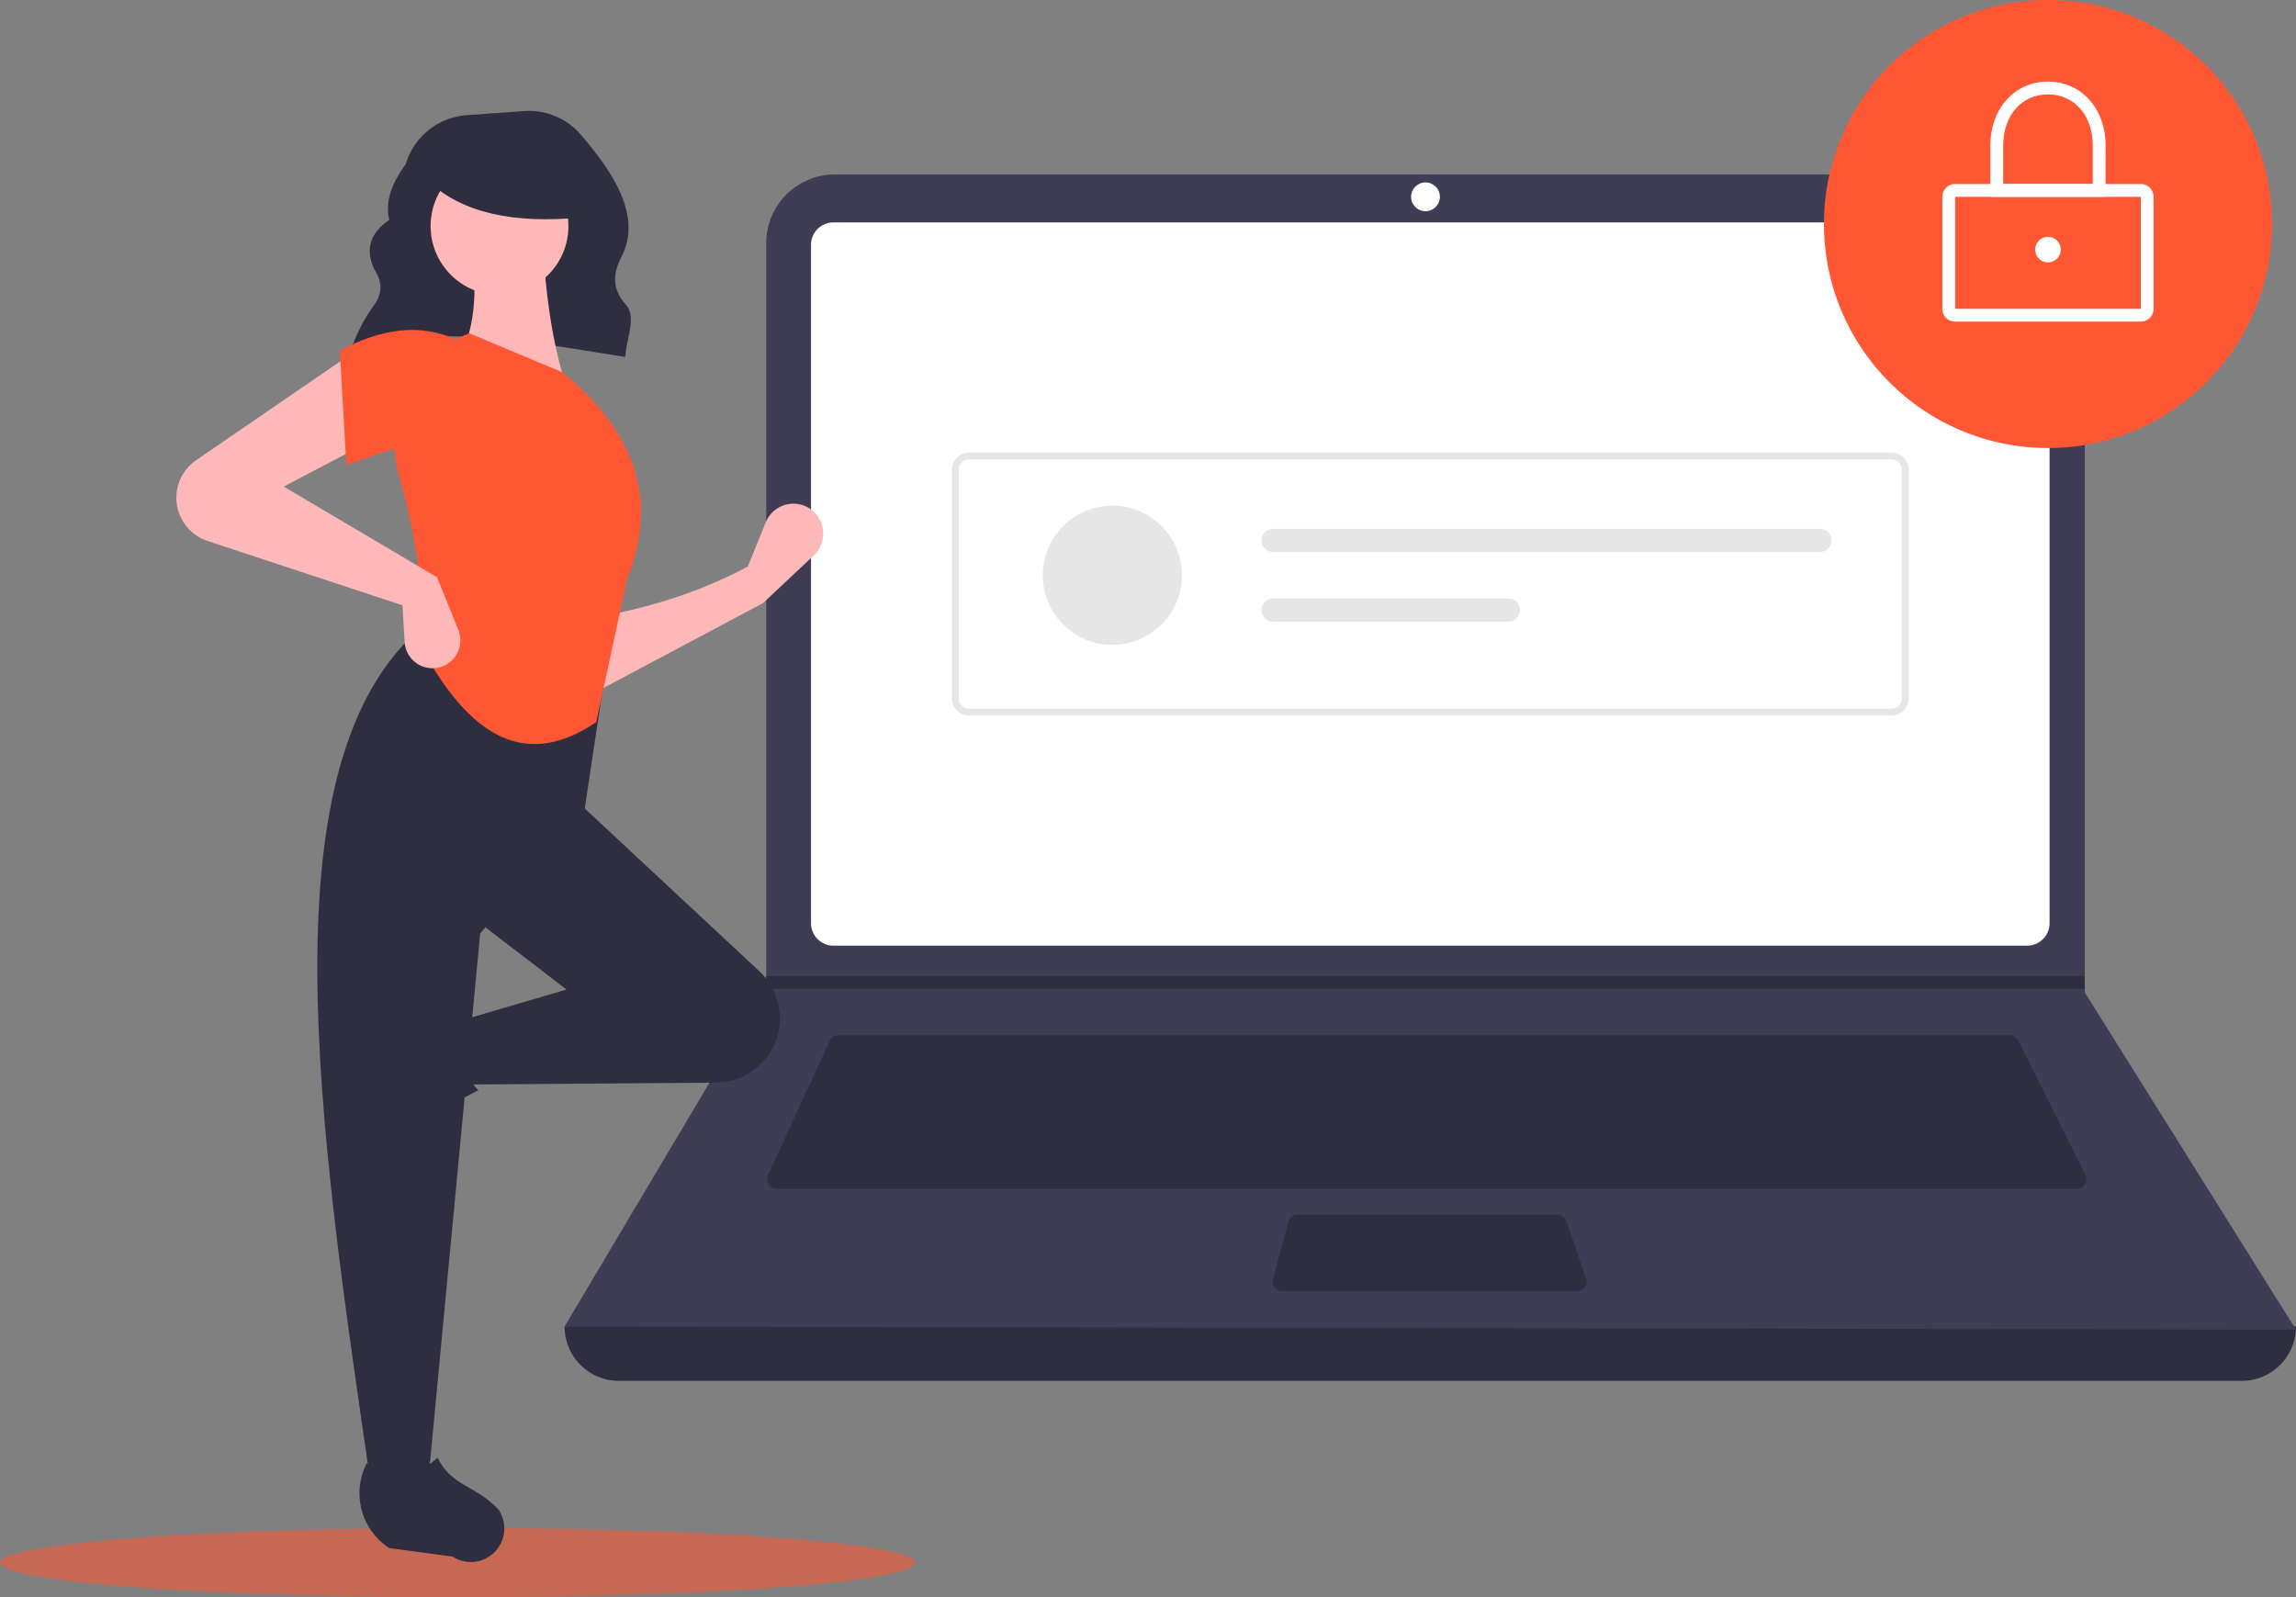 <svg id="Grupo_1" data-name="Grupo 1" xmlns="http://www.w3.org/2000/svg" width="793" height="551.732" viewBox="0 0 793 551.732">
  <rect x="0" y="0" width="793" height="551.732" fill="#808080" stroke="none"/>
  <ellipse id="Elipse_1" data-name="Elipse 1" cx="158" cy="12" rx="158" ry="12" transform="translate(0 527.732)" fill="rgba(255,87,51,0.56)"/>
  <path id="Trazado_1" data-name="Trazado 1" d="M324.272,296.554c27.5-11.7,61.744-4.285,95.191.858.311-6.228,4.084-13.808.132-18.153-4.8-5.279-4.359-10.825-1.47-16.4,7.388-14.265-3.2-29.444-13.884-42.065a23.669,23.669,0,0,0-19.755-8.292l-19.8,1.414a23.709,23.709,0,0,0-21.053,16.946h0c-4.727,6.429-7.257,12.841-5.664,19.219-7.081,4.839-8.27,10.68-5.089,17.264,2.7,4.146,2.669,8.182-.123,12.106a55.891,55.891,0,0,0-8.31,16.506Z" transform="translate(-203.5 -174.134)" fill="#2f2e41"/>
  <path id="Trazado_2" data-name="Trazado 2" d="M977.709,651.1H417.291A18.791,18.791,0,0,1,398.5,632.306h0q304.727-35.415,598,0h0A18.791,18.791,0,0,1,977.709,651.1Z" transform="translate(-203.5 -174.134)" fill="#2f2e41"/>
  <path id="Trazado_3" data-name="Trazado 3" d="M996.5,633.411l-598-1.105L467.806,515.69l.332-.553V258.131a23.753,23.753,0,0,1,23.756-23.754h407.9a23.753,23.753,0,0,1,23.754,23.756V516.906Z" transform="translate(-203.5 -174.134)" fill="#3f3d56"/>
  <path id="Trazado_4" data-name="Trazado 4" d="M491.35,250.957a7.746,7.746,0,0,0-7.738,7.738V493.031a7.747,7.747,0,0,0,7.738,7.737h412.3a7.747,7.747,0,0,0,7.738-7.738V258.694a7.747,7.747,0,0,0-7.738-7.738Z" transform="translate(-203.5 -174.134)" fill="#fff"/>
  <path id="Trazado_5" data-name="Trazado 5" d="M493.078,531.718a3.325,3.325,0,0,0-3.013,1.93L468.71,580.073a3.316,3.316,0,0,0,3.012,4.7H920.814a3.316,3.316,0,0,0,2.965-4.8l-23.212-46.425a3.3,3.3,0,0,0-2.965-1.833Z" transform="translate(-203.5 -174.134)" fill="#2f2e41"/>
  <circle id="Elipse_2" data-name="Elipse 2" cx="4.974" cy="4.974" r="4.974" transform="translate(487.368 63.006)" fill="#fff"/>
  <path id="Trazado_6" data-name="Trazado 6" d="M651.7,593.619a3.321,3.321,0,0,0-3.2,2.454l-5.357,19.9a3.316,3.316,0,0,0,3.2,4.179H748.217a3.315,3.315,0,0,0,3.133-4.4l-6.887-19.9a3.318,3.318,0,0,0-3.134-2.231Z" transform="translate(-203.5 -174.134)" fill="#2f2e41"/>
  <path id="Trazado_7" data-name="Trazado 7" d="M720.046,337.135v4.421H264.306l.343-.552v-3.869Z" fill="#2f2e41"/>
  <circle id="Elipse_3" data-name="Elipse 3" cx="77.375" cy="77.375" r="77.375" transform="translate(629.96 0)" fill="#ff5733"/>
  <path id="Trazado_8" data-name="Trazado 8" d="M942.89,285.223H878.779a4.426,4.426,0,0,1-4.422-4.421V242.114a4.426,4.426,0,0,1,4.422-4.421H942.89a4.426,4.426,0,0,1,4.421,4.421V280.8a4.426,4.426,0,0,1-4.421,4.421Zm-64.111-43.109V280.8h64.114l0-38.687Z" transform="translate(-203.5 -174.134)" fill="#fff"/>
  <path id="Trazado_9" data-name="Trazado 9" d="M930.731,242.114H890.938V224.428c0-12.81,8.368-22.107,19.9-22.107s19.9,9.3,19.9,22.107Zm-35.372-4.421h30.95V224.428c0-10.413-6.363-17.686-15.475-17.686s-15.475,7.273-15.475,17.686Z" transform="translate(-203.5 -174.134)" fill="#fff"/>
  <circle id="Elipse_4" data-name="Elipse 4" cx="4.421" cy="4.421" r="4.421" transform="translate(702.914 81.797)" fill="#fff"/>
  <path id="Trazado_10" data-name="Trazado 10" d="M856.82,421.284H538.18a5.908,5.908,0,0,1-5.9-5.9V336.342a5.908,5.908,0,0,1,5.9-5.9H856.82a5.908,5.908,0,0,1,5.9,5.9v79.041A5.908,5.908,0,0,1,856.82,421.284ZM538.18,332.8a3.544,3.544,0,0,0-3.54,3.54v79.041a3.544,3.544,0,0,0,3.54,3.54H856.82a3.544,3.544,0,0,0,3.54-3.54V336.342a3.544,3.544,0,0,0-3.54-3.54Z" transform="translate(-203.5 -174.134)" fill="#e6e6e6"/>
  <circle id="Elipse_5" data-name="Elipse 5" cx="24.036" cy="24.036" r="24.036" transform="translate(360.154 174.659)" fill="#e6e6e6"/>
  <path id="Trazado_11" data-name="Trazado 11" d="M643.2,356.8a4.006,4.006,0,1,0,0,8.012H832.061a4.006,4.006,0,0,0,0-8.012Z" transform="translate(-203.5 -174.134)" fill="#e6e6e6"/>
  <path id="Trazado_12" data-name="Trazado 12" d="M643.2,380.842a4.006,4.006,0,1,0,0,8.012h81.266a4.006,4.006,0,1,0,0-8.012Z" transform="translate(-203.5 -174.134)" fill="#e6e6e6"/>
  <path id="Trazado_13" data-name="Trazado 13" d="M467.022,382.462l-58.9,31.316-.746-26.1c19.225-3.209,37.517-8.8,54.429-17.895l6.16-15.22a10.317,10.317,0,0,1,17.536-2.678h0a10.318,10.318,0,0,1-.908,14.069Z" transform="translate(-203.5 -174.134)" fill="#ffb8b8"/>
  <path id="Trazado_14" data-name="Trazado 14" d="M323.1,563.267h0a11.574,11.574,0,0,1,1.469-9.363l12.939-19.858a22.612,22.612,0,0,1,29.335-7.739h0c-5.438,9.256-4.68,17.377,1.878,24.434a117.629,117.629,0,0,0-27.936,19.045,11.574,11.574,0,0,1-17.686-6.518Z" transform="translate(-203.5 -174.134)" fill="#2f2e41"/>
  <path id="Trazado_15" data-name="Trazado 15" d="M469.7,537.3h0a22.2,22.2,0,0,1-18.871,10.779l-85.96.651-3.728-21.623,38.026-11.184-32.061-24.605,35.043-41.009,63.65,59.324a22.2,22.2,0,0,1,3.9,27.666Z" transform="translate(-203.5 -174.134)" fill="#2f2e41"/>
  <path id="Trazado_16" data-name="Trazado 16" d="M351.453,685.179H331.321c-18.075-123.9-36.474-248.142,17.895-294.515L413.338,401.1l-8.2,54.43L369.347,496.54Z" transform="translate(-203.5 -174.134)" fill="#2f2e41"/>
  <path id="Trazado_17" data-name="Trazado 17" d="M369.149,713.246h0a11.574,11.574,0,0,1-9.363-1.469l-21.858-2.938a22.612,22.612,0,0,1-7.741-29.334h0c9.257,5.438,17.377,4.679,24.434-1.88,4.986,10.067,13.2,9.453,21.047,17.935a11.574,11.574,0,0,1-6.517,17.686Z" transform="translate(-203.5 -174.134)" fill="#2f2e41"/>
  <path id="Trazado_18" data-name="Trazado 18" d="M399.172,307.9l-37.28-8.947c6.192-12.674,6.7-26.776,3.728-41.754l25.351-.746C391.764,275.08,394.167,292.481,399.172,307.9Z" transform="translate(-203.5 -174.134)" fill="#ffb8b8"/>
  <path id="Trazado_19" data-name="Trazado 19" d="M409.418,423.552c-27.139,18.493-46.314.633-60.947-26.923,2.033-16.862-1.259-37.041-7.357-58.966a40.138,40.138,0,0,1,24.506-48.4h0l32.061,13.421c27.224,22.19,32.582,46.227,22.368,71.578Z" transform="translate(-203.5 -174.134)" fill="#ff5733"/>
  <path id="Trazado_20" data-name="Trazado 20" d="M331.321,326.542,301.5,342.2l52.938,31.315,7.366,18.169a9.637,9.637,0,0,1-5.789,12.731h0a9.637,9.637,0,0,1-12.762-8.544l-.745-12.663L275.222,361a15.733,15.733,0,0,1-9.873-9.612h0a15.733,15.733,0,0,1,5.9-18.3l54.1-37.118Z" transform="translate(-203.5 -174.134)" fill="#ffb8b8"/>
  <path id="Trazado_21" data-name="Trazado 21" d="M361.146,329.524c-12.439-5.451-23.749.47-38.026,5.219l-2.237-39.517c14.176-7.556,27.692-9.593,40.263-3.728Z" transform="translate(-203.5 -174.134)" fill="#ff5733"/>
  <circle id="Elipse_6" data-name="Elipse 6" cx="23.802" cy="23.802" r="23.802" transform="translate(148.723 54.29)" fill="#ffb8b8"/>
  <path id="Trazado_22" data-name="Trazado 22" d="M404.5,249.224c-23.566,2.308-41.523-1.546-53-12.52v-8.838h51Z" transform="translate(-203.5 -174.134)" fill="#2f2e41"/>
</svg>